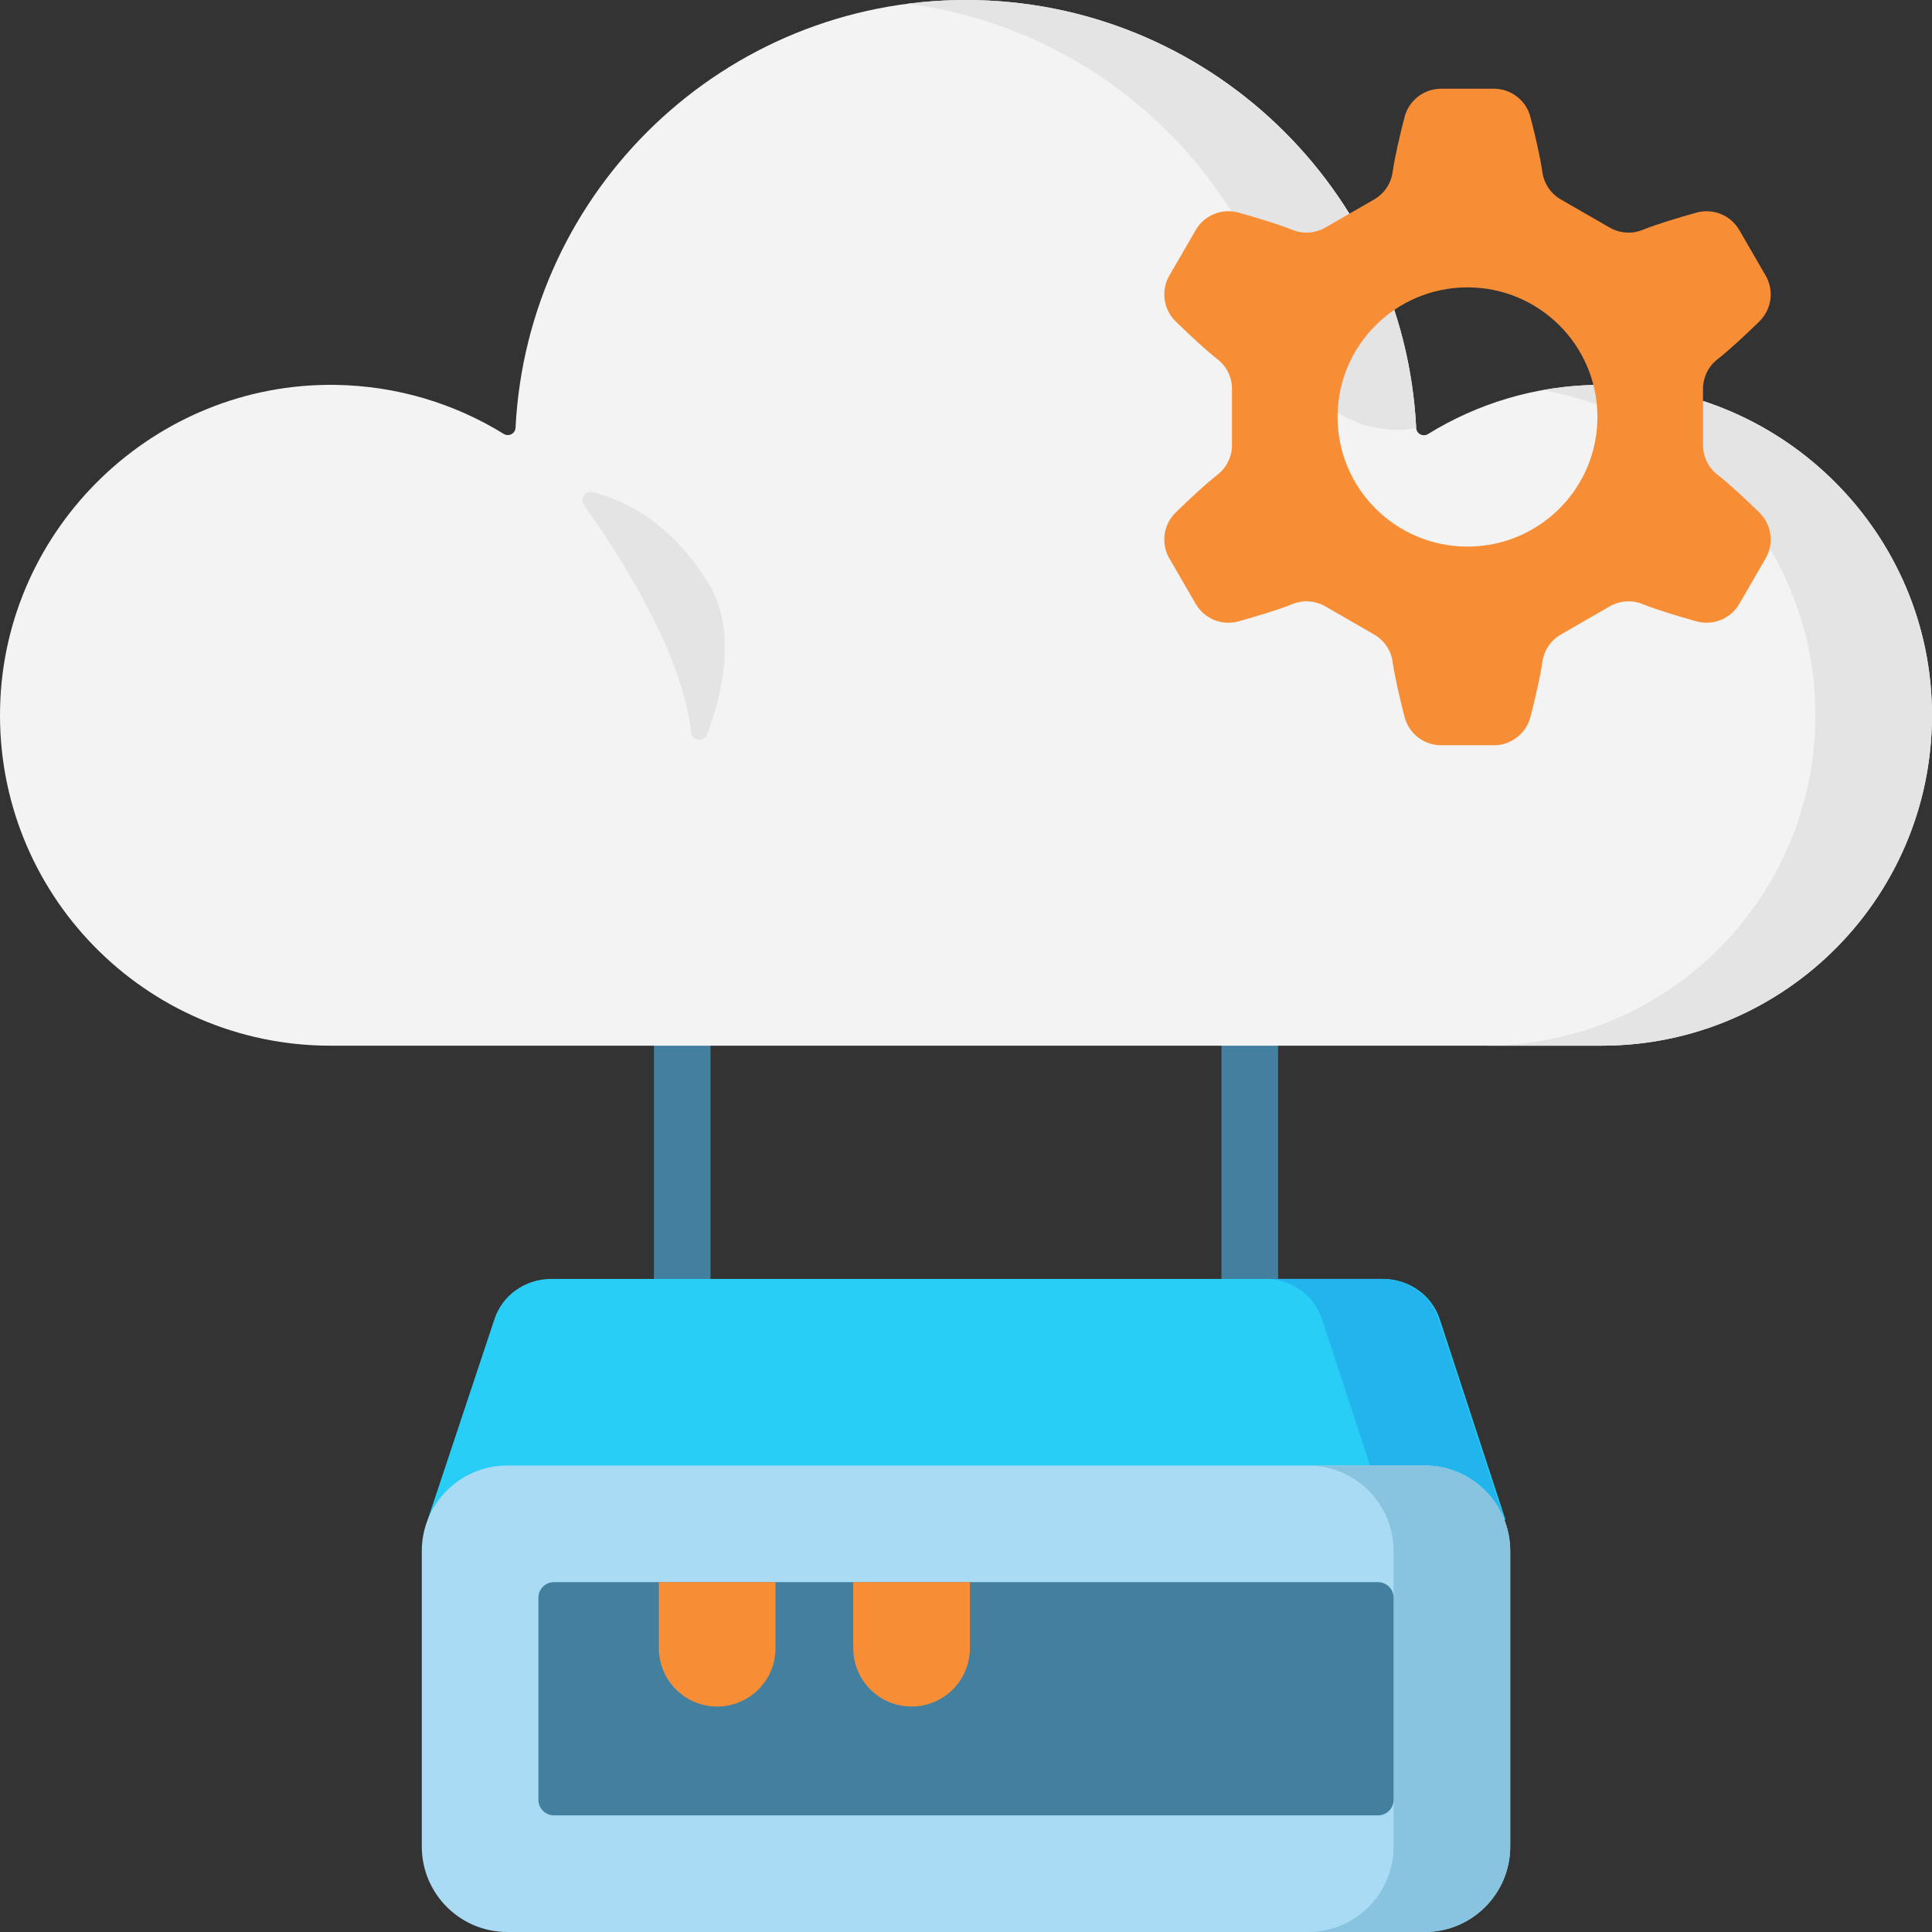 <svg id="Layer_1" enable-background="new 0 0 512 512" height="512" viewBox="0 0 512 512" width="512" xmlns="http://www.w3.org/2000/svg"><rect x="0" y="0" width="512" height="512" fill="#333333" stroke="none"/><g><g fill="#43809f"><path d="m180.797 257.856c-4.142 0-7.5 3.358-7.5 7.5v85.336c0 4.142 3.358 7.5 7.5 7.5s7.5-3.358 7.5-7.5v-85.336c0-4.142-3.358-7.5-7.5-7.5z"/><path d="m331.203 257.856c-4.142 0-7.5 3.358-7.5 7.5v85.336c0 4.142 3.358 7.5 7.5 7.5s7.5-3.358 7.5-7.5v-85.336c0-4.142-3.358-7.5-7.5-7.5z"/></g><path d="m423.123 101.998c-16.376.241-31.662 4.977-44.681 13.029-1.329.822-3.057-.065-3.135-1.626-3.177-63.163-55.391-113.401-119.343-113.401-63.938 0-116.142 50.215-119.34 113.358-.079 1.56-1.805 2.446-3.134 1.626-13.018-8.034-28.298-12.756-44.664-12.987-47.755-.674-87.677 37.698-88.801 85.444-1.161 49.327 38.477 89.677 87.541 89.677h336.869c49.063 0 88.701-40.35 87.541-89.676-1.125-47.766-41.079-86.146-88.853-85.444z" fill="#f3f3f3"/><g fill="#e4e4e4"><path d="m240.511.996c49.003 6.328 88.7 42.336 100.476 89.412 3.426 13.696 15.524 23.706 29.64 23.506 1.56-.022 3.123-.168 4.679-.513-3.176-63.163-55.39-113.401-119.342-113.401-5.237 0-10.394.343-15.453.996z"/><path d="m511.975 187.443c-1.124-47.767-41.078-86.147-88.852-85.445-4.852.071-9.605.547-14.236 1.377 40.061 7.207 71.193 41.987 72.183 84.068 1.16 49.326-38.478 89.676-87.541 89.676h30.905c49.063 0 88.702-40.35 87.541-89.676z"/></g><path d="m398.969 402.77h-285.628l17.729-53.281c2.102-6.294 8.159-10.559 14.989-10.559h220.459c6.83 0 12.888 4.265 14.989 10.559z" fill="#29cef6"/><path d="m381.219 349.489c-2.102-6.294-8.159-10.559-14.989-10.559h-30.905c6.83 0 12.888 4.265 14.989 10.559l17.462 53.281h30.905z" fill="#22b5ed"/><path d="m377.561 512h-243.122c-12.517 0-22.664-10.147-22.664-22.664v-78.294c0-12.517 10.147-22.664 22.664-22.664h243.123c12.517 0 22.664 10.147 22.664 22.664v78.294c-.001 12.517-10.148 22.664-22.665 22.664z" fill="#a9dbf5"/><path d="m377.561 388.378h-30.905c12.517 0 22.664 10.147 22.664 22.664v78.294c0 12.517-10.147 22.664-22.664 22.664h30.905c12.517 0 22.664-10.147 22.664-22.664v-78.294c0-12.517-10.147-22.664-22.664-22.664z" fill="#88c3e0"/><path d="m142.68 476.974v-53.569c0-2.276 1.845-4.121 4.121-4.121h218.398c2.276 0 4.121 1.845 4.121 4.121v53.569c0 2.276-1.845 4.121-4.121 4.121h-218.398c-2.276 0-4.121-1.845-4.121-4.121z" fill="#43809f"/><path d="m190.061 452.249c-8.534 0-15.453-6.918-15.453-15.453v-17.513h30.905v17.513c.001 8.535-6.917 15.453-15.452 15.453z" fill="#f78e36"/><path d="m241.577 452.249c-8.534 0-15.453-6.918-15.453-15.453v-17.513h30.905v17.513c.001 8.535-6.917 15.453-15.452 15.453z" fill="#f78e36"/><path d="m154.738 133.911c7.494 10.339 25.799 37.565 28.44 60.174.269 2.307 3.476 2.668 4.28.489 3.886-10.525 7.938-27.405.385-39.83-10.422-17.144-23.542-22.576-30.81-24.297-1.999-.473-3.5 1.801-2.295 3.464z" fill="#e4e4e4"/><path d="m408.754 175.357c-.574 4.067-1.944 9.893-3.168 14.627-1.143 4.422-5.123 7.514-9.69 7.514h-13.986c-4.567 0-8.547-3.092-9.69-7.514-1.224-4.734-2.594-10.559-3.168-14.627-.427-3.031-2.248-5.684-4.9-7.211l-12.922-7.442c-2.649-1.526-5.854-1.774-8.689-.63-3.825 1.543-9.592 3.278-14.325 4.591-4.395 1.219-9.058-.676-11.343-4.624l-6.983-12.065c-2.287-3.952-1.597-8.945 1.666-12.139 3.501-3.428 7.88-7.531 11.127-10.06 2.413-1.88 3.803-4.78 3.803-7.839v-14.865c0-3.059-1.39-5.959-3.803-7.839-3.247-2.53-7.625-6.633-11.127-10.06-3.263-3.194-3.953-8.187-1.666-12.139l6.983-12.065c2.285-3.948 6.947-5.843 11.343-4.624 4.733 1.312 10.5 3.048 14.325 4.591 2.835 1.144 6.04.896 8.689-.63l12.922-7.442c2.652-1.527 4.473-4.181 4.9-7.211.574-4.067 1.944-9.893 3.168-14.627 1.143-4.422 5.123-7.514 9.69-7.514h13.985c4.567 0 8.547 3.092 9.69 7.514 1.224 4.734 2.594 10.559 3.168 14.627.427 3.031 2.248 5.684 4.9 7.211l12.922 7.442c2.649 1.526 5.854 1.774 8.689.63 3.825-1.543 9.592-3.278 14.325-4.591 4.395-1.219 9.058.676 11.343 4.624l6.983 12.065c2.287 3.952 1.597 8.945-1.666 12.139-3.501 3.428-7.88 7.531-11.127 10.06-2.413 1.88-3.803 4.78-3.803 7.839v14.865c0 3.059 1.39 5.959 3.803 7.839 3.247 2.53 7.625 6.633 11.127 10.06 3.263 3.194 3.953 8.187 1.666 12.139l-6.983 12.065c-2.285 3.948-6.947 5.843-11.343 4.624-4.733-1.312-10.5-3.048-14.325-4.591-2.835-1.144-6.04-.896-8.689.63l-12.922 7.442c-2.652 1.528-4.472 4.181-4.899 7.211zm14.582-64.852c0-18.97-15.416-34.348-34.433-34.348s-34.433 15.378-34.433 34.348 15.416 34.348 34.433 34.348 34.433-15.378 34.433-34.348z" fill="#f78e36"/></g></svg>